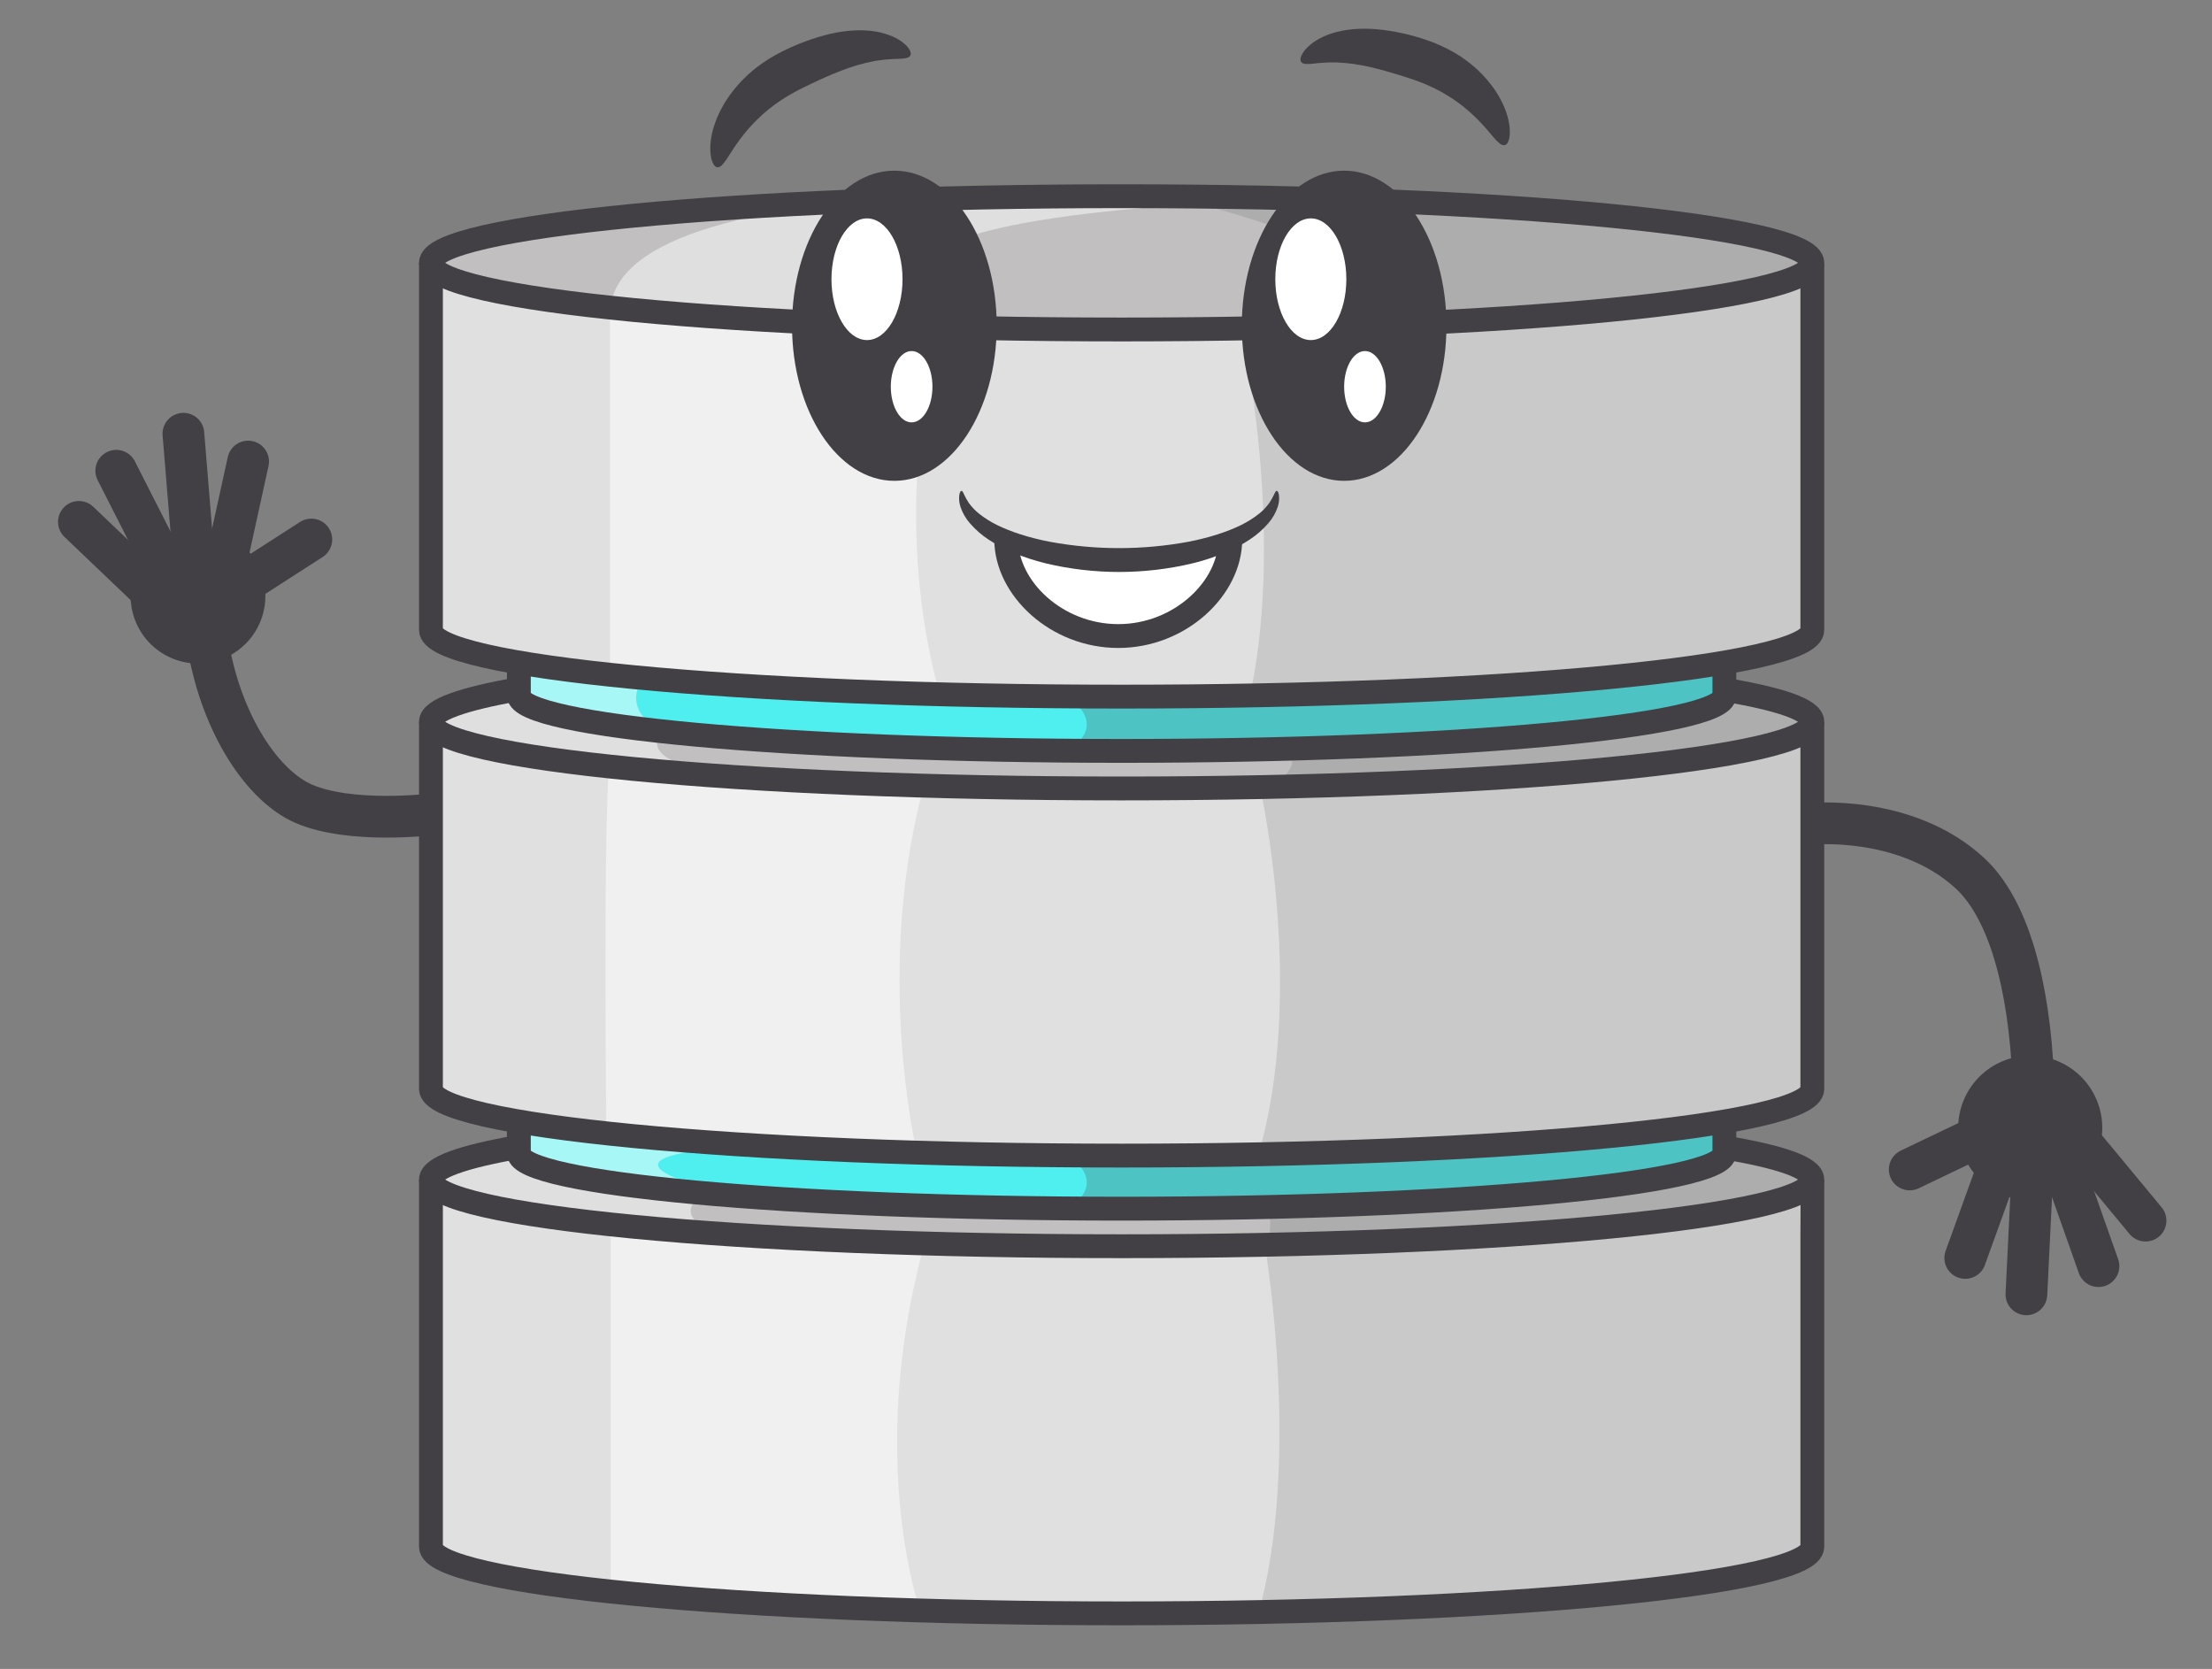 <?xml version="1.0" encoding="UTF-8"?>
<svg xmlns="http://www.w3.org/2000/svg" xmlns:xlink="http://www.w3.org/1999/xlink" viewBox="0 0 399 301" version="1.1">
<rect x="0" y="0" width="399" height="301" fill="#808080" stroke="none"/>
<defs>
<filter id="alpha" filterUnits="objectBoundingBox" x="0%" y="0%" width="100%" height="100%">
  <feColorMatrix type="matrix" in="SourceGraphic" values="0 0 0 0 1 0 0 0 0 1 0 0 0 0 1 0 0 0 1 0"/>
</filter>
<mask id="mask0">
  <g filter="url(#alpha)">
<rect x="0" y="0" width="399" height="301" style="fill:rgb(0%,0%,0%);fill-opacity:0.149;stroke:none;"/>
  </g>
</mask>
<clipPath id="clip1">
  <rect x="0" y="0" width="399" height="301"/>
</clipPath>
<g id="surface5" clip-path="url(#clip1)">
<path style=" stroke:none;fill-rule:nonzero;fill:rgb(25.882%,25.098%,27.059%);fill-opacity:1;" d="M 224.176 60.641 C 224.176 60.641 231.652 95.023 225.68 124.539 C 225.68 124.539 311.996 125.227 325.734 114.039 C 326.594 91.016 324.66 48.633 324.66 48.633 C 324.66 48.633 343.332 35.938 204.68 34.215 C 235.59 40.461 261.773 51.004 224.176 60.641 Z M 224.176 60.641 "/>
</g>
<mask id="mask1">
  <g filter="url(#alpha)">
<rect x="0" y="0" width="399" height="301" style="fill:rgb(0%,0%,0%);fill-opacity:0.149;stroke:none;"/>
  </g>
</mask>
<clipPath id="clip2">
  <rect x="0" y="0" width="399" height="301"/>
</clipPath>
<g id="surface8" clip-path="url(#clip2)">
<path style=" stroke:none;fill-rule:nonzero;fill:rgb(25.882%,25.098%,27.059%);fill-opacity:1;" d="M 227.434 142.66 C 227.434 142.66 235.555 179.414 226.914 208.516 C 226.914 208.516 312.98 207.223 326.82 196.895 C 326.496 155.91 326.305 131.188 326.305 131.188 C 326.305 131.188 327.164 127.312 310.281 124.301 C 307.703 126.598 314 133.051 230.582 135.488 C 236.875 136.504 229.586 142.555 227.434 142.66 Z M 227.434 142.66 "/>
</g>
<mask id="mask2">
  <g filter="url(#alpha)">
<rect x="0" y="0" width="399" height="301" style="fill:rgb(0%,0%,0%);fill-opacity:0.149;stroke:none;"/>
  </g>
</mask>
<clipPath id="clip3">
  <rect x="0" y="0" width="399" height="301"/>
</clipPath>
<g id="surface11" clip-path="url(#clip3)">
<path style=" stroke:none;fill-rule:nonzero;fill:rgb(25.882%,25.098%,27.059%);fill-opacity:1;" d="M 228.254 225.25 C 228.254 225.25 234.73 263.578 226.965 291.086 C 226.965 291.086 315.875 291.77 326.496 278.859 C 325.855 249.492 324.566 217.223 324.566 217.223 C 324.566 217.223 331.969 209.797 311.367 207.539 C 305.895 213.672 261.465 216.254 228.629 217.223 C 229.918 221.746 228.254 225.25 228.254 225.25 Z M 228.254 225.25 "/>
</g>
<mask id="mask3">
  <g filter="url(#alpha)">
<rect x="0" y="0" width="399" height="301" style="fill:rgb(0%,0%,0%);fill-opacity:0.251;stroke:none;"/>
  </g>
</mask>
<clipPath id="clip4">
  <rect x="0" y="0" width="399" height="301"/>
</clipPath>
<g id="surface14" clip-path="url(#clip4)">
<path style=" stroke:none;fill-rule:nonzero;fill:rgb(25.882%,25.098%,27.059%);fill-opacity:1;" d="M 191.59 125.016 C 191.59 125.016 200.816 129.965 192.66 135.344 C 218.848 137.066 303.625 133.84 310.281 125.23 C 311.996 121.359 309.422 119.207 309.422 119.207 C 309.422 119.207 250.613 126.523 191.59 125.016 Z M 191.59 125.016 "/>
</g>
<mask id="mask4">
  <g filter="url(#alpha)">
<rect x="0" y="0" width="399" height="301" style="fill:rgb(0%,0%,0%);fill-opacity:0.251;stroke:none;"/>
  </g>
</mask>
<clipPath id="clip5">
  <rect x="0" y="0" width="399" height="301"/>
</clipPath>
<g id="surface17" clip-path="url(#clip5)">
<path style=" stroke:none;fill-rule:nonzero;fill:rgb(25.882%,25.098%,27.059%);fill-opacity:1;" d="M 191.59 207.637 C 191.59 207.637 200.816 212.586 192.66 217.965 C 218.848 219.684 303.625 216.457 310.281 207.852 C 311.996 203.98 309.422 201.828 309.422 201.828 C 309.422 201.828 250.613 209.141 191.59 207.637 Z M 191.59 207.637 "/>
</g>
<mask id="mask5">
  <g filter="url(#alpha)">
<rect x="0" y="0" width="399" height="301" style="fill:rgb(0%,0%,0%);fill-opacity:0.502;stroke:none;"/>
  </g>
</mask>
<clipPath id="clip6">
  <rect x="0" y="0" width="399" height="301"/>
</clipPath>
<g id="surface20" clip-path="url(#clip6)">
<path style=" stroke:none;fill-rule:nonzero;fill:rgb(100%,100%,100%);fill-opacity:1;" d="M 163.023 224.227 C 156.934 223.828 150.449 223.582 144.445 223.129 C 133.285 222.266 123.754 223.867 112.809 221.066 C 112.133 220.891 111.469 220.668 110.82 220.402 C 110.805 220.59 110.16 219.613 110.16 219.809 C 110.16 228.52 110.16 285.965 110.16 285.965 C 110.16 285.965 128.273 289.18 166.18 291.129 C 166.18 291.129 156.176 264.008 166.48 225.277 C 165.309 224.988 164.156 224.637 163.023 224.227 Z M 163.023 224.227 "/>
</g>
<mask id="mask6">
  <g filter="url(#alpha)">
<rect x="0" y="0" width="399" height="301" style="fill:rgb(0%,0%,0%);fill-opacity:0.502;stroke:none;"/>
  </g>
</mask>
<clipPath id="clip7">
  <rect x="0" y="0" width="399" height="301"/>
</clipPath>
<g id="surface23" clip-path="url(#clip7)">
<path style=" stroke:none;fill-rule:nonzero;fill:rgb(100%,100%,100%);fill-opacity:1;" d="M 126.777 215.484 C 116.477 214.594 106.223 212.164 96.086 209.141 C 94.406 208.723 92.883 207.891 91.363 207.051 C 87.285 207.48 78.512 209.121 78.004 215.363 C 78.652 215.629 79.316 215.848 79.992 216.027 C 90.938 218.824 101.453 220.762 112.613 221.621 C 118.625 222.078 124.699 222.727 130.789 223.129 C 126.828 221.707 121.543 218.934 126.777 215.484 Z M 126.777 215.484 "/>
</g>
<mask id="mask7">
  <g filter="url(#alpha)">
<rect x="0" y="0" width="399" height="301" style="fill:rgb(0%,0%,0%);fill-opacity:0.502;stroke:none;"/>
  </g>
</mask>
<clipPath id="clip8">
  <rect x="0" y="0" width="399" height="301"/>
</clipPath>
<g id="surface26" clip-path="url(#clip8)">
<path style=" stroke:none;fill-rule:nonzero;fill:rgb(100%,100%,100%);fill-opacity:1;" d="M 93.73 202.859 L 93.418 206.898 C 93.418 206.898 92.605 206.918 91.355 207.051 C 92.875 207.891 94.398 208.723 96.074 209.141 C 106.223 212.156 116.484 214.594 126.77 215.484 C 127.32 215.129 127.895 214.805 128.484 214.52 C 128.484 214.52 106.895 209.492 127.84 207.262 C 116.426 205.352 105.16 202.34 93.73 202.859 Z M 93.73 202.859 "/>
</g>
<mask id="mask8">
  <g filter="url(#alpha)">
<rect x="0" y="0" width="399" height="301" style="fill:rgb(0%,0%,0%);fill-opacity:0.502;stroke:none;"/>
  </g>
</mask>
<clipPath id="clip9">
  <rect x="0" y="0" width="399" height="301"/>
</clipPath>
<g id="surface29" clip-path="url(#clip9)">
<path style=" stroke:none;fill-rule:nonzero;fill:rgb(100%,100%,100%);fill-opacity:1;" d="M 90.234 124.336 C 86.031 124.77 79.129 126.211 78.047 131.043 C 78.004 131.23 77.969 131.453 77.93 131.711 C 87.723 136.082 99.137 136.418 110.027 137.926 C 111.316 138.141 112.391 138.355 113.676 138.355 C 117.613 138.645 121.547 138.719 125.48 138.809 C 121.012 137.52 117.047 135.492 119.078 132.613 C 111.199 132.008 103.449 130.246 96.078 127.383 C 94.062 126.504 92.109 125.484 90.234 124.336 Z M 90.234 124.336 "/>
</g>
<mask id="mask9">
  <g filter="url(#alpha)">
<rect x="0" y="0" width="399" height="301" style="fill:rgb(0%,0%,0%);fill-opacity:0.502;stroke:none;"/>
  </g>
</mask>
<clipPath id="clip10">
  <rect x="0" y="0" width="399" height="301"/>
</clipPath>
<g id="surface32" clip-path="url(#clip10)">
<path style=" stroke:none;fill-rule:nonzero;fill:rgb(100%,100%,100%);fill-opacity:1;" d="M 92.746 119.992 L 93.504 124.156 C 93.504 124.156 92.148 124.145 90.234 124.336 C 92.109 125.484 94.062 126.504 96.078 127.383 C 103.449 130.246 111.199 132.008 119.078 132.613 C 119.262 132.359 119.465 132.121 119.688 131.902 C 119.688 131.902 111.98 128.891 115.809 122.465 C 111.688 121.625 107.637 120.801 103.59 120.5 C 99.977 120.18 96.359 120.07 92.746 119.992 Z M 92.746 119.992 "/>
</g>
<mask id="mask10">
  <g filter="url(#alpha)">
<rect x="0" y="0" width="399" height="301" style="fill:rgb(0%,0%,0%);fill-opacity:0.502;stroke:none;"/>
  </g>
</mask>
<clipPath id="clip11">
  <rect x="0" y="0" width="399" height="301"/>
</clipPath>
<g id="surface35" clip-path="url(#clip11)">
<path style=" stroke:none;fill-rule:nonzero;fill:rgb(100%,100%,100%);fill-opacity:1;" d="M 226.789 36.16 C 226.789 36.16 110.242 27.121 110.027 56.598 L 110.027 120.285 C 110.027 120.285 112.82 122.434 124.84 123.297 L 124.941 123.863 C 126.527 123.898 128.117 123.938 129.703 124 C 130.262 123.633 130.914 123.426 131.582 123.406 C 136.156 123.281 140.73 123.66 145.266 124.246 C 149.469 124.785 153.949 125.582 157.812 125.871 L 159.051 125.957 C 162.531 125.508 166.023 125.277 169.523 125.129 C 167.164 117.363 160.883 89.133 170.133 59.18 L 180.863 60.473 C 180.863 60.473 125.91 40.891 226.789 36.16 Z M 226.789 36.16 "/>
</g>
<mask id="mask11">
  <g filter="url(#alpha)">
<rect x="0" y="0" width="399" height="301" style="fill:rgb(0%,0%,0%);fill-opacity:0.502;stroke:none;"/>
  </g>
</mask>
<clipPath id="clip12">
  <rect x="0" y="0" width="399" height="301"/>
</clipPath>
<g id="surface38" clip-path="url(#clip12)">
<path style=" stroke:none;fill-rule:nonzero;fill:rgb(100%,100%,100%);fill-opacity:1;" d="M 166.691 141.586 C 166.691 141.586 161.914 142.469 157.461 141.176 C 153.527 141.086 149.59 141.012 145.656 140.723 C 144.371 140.723 143.297 140.508 142.008 140.293 C 135.02 139.324 128.027 140.344 121.176 138.969 C 119.609 138.93 118.043 138.934 116.477 138.914 C 114.25 138.918 112.031 138.781 109.824 138.504 C 108.785 153.578 109.379 204.195 109.379 204.195 C 109.379 204.195 118.84 206.578 125.922 206.578 L 125.91 206.73 C 131.023 206.5 136.105 206.977 141.184 207.742 C 149.273 208.008 157.367 208.227 165.465 208.332 C 163.715 200.574 158.602 171.316 166.691 141.586 Z M 166.691 141.586 "/>
</g>
</defs>
<g id="surface1">
<path style=" stroke:none;fill-rule:nonzero;fill:rgb(87.843%,87.843%,87.843%);fill-opacity:1;" d="M 76.68 113.312 C 76.68 113.312 84.406 124.609 191.293 125.254 C 296.891 128.48 326.184 115.25 326.184 115.25 L 327.469 46.832 C 327.469 46.832 322.961 57.156 209.637 59.094 C 96.312 61.031 76.996 48.121 76.996 48.121 Z M 76.68 113.312 "/>
<path style=" stroke:none;fill-rule:nonzero;fill:rgb(87.843%,87.843%,87.843%);fill-opacity:1;" d="M 76.68 195.934 C 76.68 195.934 84.406 207.227 191.293 207.871 C 296.891 211.102 326.184 197.867 326.184 197.867 L 327.469 129.449 C 327.469 129.449 322.961 139.777 209.637 141.715 C 96.312 143.648 76.996 130.742 76.996 130.742 Z M 76.68 195.934 "/>
<path style=" stroke:none;fill-rule:nonzero;fill:rgb(87.843%,87.843%,87.843%);fill-opacity:1;" d="M 76.68 279.41 C 76.68 279.41 84.406 290.707 191.293 291.352 C 296.891 294.578 326.184 281.348 326.184 281.348 L 327.469 212.93 C 327.469 212.93 322.961 223.258 209.637 225.191 C 96.312 227.129 76.996 214.219 76.996 214.219 Z M 76.68 279.41 "/>
<path style=" stroke:none;fill-rule:nonzero;fill:rgb(75.686%,74.902%,74.902%);fill-opacity:1;" d="M 92.93 206.777 C 92.93 206.777 79.336 208.355 77.762 213.805 C 77.762 213.805 89.234 224.328 199.656 224.973 C 310.082 225.617 327.465 212.926 327.465 212.926 C 327.465 212.926 318.008 206.766 310.137 207.055 C 310.422 210.066 306.988 212.793 286.672 214.801 C 266.352 216.809 95.98 223.426 92.93 206.777 Z M 92.93 206.777 "/>
<path style=" stroke:none;fill-rule:nonzero;fill:rgb(75.686%,74.902%,74.902%);fill-opacity:1;" d="M 92.93 123.727 C 92.93 123.727 79.336 125.305 77.762 130.754 C 77.762 130.754 89.234 141.277 199.656 141.926 C 310.082 142.57 327.465 129.875 327.465 129.875 C 327.465 129.875 318.008 123.719 310.137 124.008 C 310.422 127.02 306.988 129.742 286.672 131.75 C 266.352 133.762 95.98 140.379 92.93 123.727 Z M 92.93 123.727 "/>
<path style=" stroke:none;fill-rule:nonzero;fill:rgb(75.686%,74.902%,74.902%);fill-opacity:1;" d="M 325.855 47.035 C 325.855 40.332 270.094 34.895 201.309 34.895 C 132.523 34.895 76.762 40.332 76.762 47.035 C 76.762 53.742 132.523 59.18 201.309 59.18 C 270.094 59.18 325.855 53.742 325.855 47.035 Z M 325.855 47.035 "/>
<path style=" stroke:none;fill-rule:nonzero;fill:rgb(31.373%,93.725%,93.725%);fill-opacity:1;" d="M 93.289 119.637 C 93.289 119.637 186.137 131.387 310.723 119.766 C 312.012 124.93 309.758 126.223 309.758 126.223 C 309.758 126.223 277.242 136.227 195.473 135.258 C 113.699 134.289 92.773 126.223 92.773 126.223 Z M 93.289 119.637 "/>
<path style=" stroke:none;fill-rule:nonzero;fill:rgb(31.373%,93.725%,93.725%);fill-opacity:1;" d="M 93.074 202.473 C 93.074 202.473 178.926 214.953 310.281 202.902 L 309.852 208.926 C 309.852 208.926 293.109 220.977 187.512 217.965 C 112.391 217.102 94.504 210.074 94.504 210.074 Z M 93.074 202.473 "/>
<path style=" stroke:none;fill-rule:nonzero;fill:rgb(100%,100%,100%);fill-opacity:1;" d="M 215.754 99.891 C 215.395 100.152 215.02 100.391 214.629 100.602 C 214.891 100.445 213.918 100.855 213.789 100.895 C 212.918 101.137 212.027 101.32 211.133 101.438 C 209.238 101.773 207.328 101.977 205.406 102.047 C 203.402 102.113 200.926 102.117 199.27 101.898 C 196.828 101.57 194.406 101.109 191.938 101.004 C 191.422 100.977 190.902 101.082 190.438 101.309 L 190.402 101.309 C 190.328 101.285 190.113 101.207 189.988 101.16 C 189.863 101.117 189.734 101.035 189.609 100.969 C 189.523 100.922 189.438 100.871 189.355 100.82 C 189.324 100.789 189.074 100.605 188.984 100.52 L 188.941 100.48 C 188.812 100.285 188.703 100.082 188.609 99.867 C 187.809 98.172 185.363 97.816 183.887 98.719 C 182.172 99.766 181.938 101.754 182.738 103.449 C 183.711 105.504 185.422 106.785 187.426 107.578 C 187.312 108.906 187.895 110.332 189.145 110.902 C 195.246 113.684 203.215 115.289 209.535 112.406 C 210.734 111.859 211.809 111.066 212.984 110.469 L 213.004 110.469 C 213.262 110.359 213.52 110.254 213.777 110.152 C 214.512 109.852 215.238 109.531 215.965 109.211 C 218.637 108.023 220.949 105.93 220.969 102.801 C 220.988 100.301 217.879 98.348 215.754 99.891 Z M 215.754 99.891 "/>
<use xlink:href="#surface5" mask="url(#mask0)"/>
<use xlink:href="#surface8" mask="url(#mask1)"/>
<use xlink:href="#surface11" mask="url(#mask2)"/>
<use xlink:href="#surface14" mask="url(#mask3)"/>
<use xlink:href="#surface17" mask="url(#mask4)"/>
<use xlink:href="#surface20" mask="url(#mask5)"/>
<use xlink:href="#surface23" mask="url(#mask6)"/>
<use xlink:href="#surface26" mask="url(#mask7)"/>
<use xlink:href="#surface29" mask="url(#mask8)"/>
<use xlink:href="#surface32" mask="url(#mask9)"/>
<use xlink:href="#surface35" mask="url(#mask10)"/>
<use xlink:href="#surface38" mask="url(#mask11)"/>
<path style="fill:none;stroke-width:20;stroke-linecap:butt;stroke-linejoin:miter;stroke:rgb(25.882%,25.098%,27.059%);stroke-opacity:1;stroke-miterlimit:10;" d="M 1520.484 220.482 C 1520.484 189.599 1261.046 164.581 941.002 164.581 C 620.977 164.581 361.539 189.599 361.539 220.482 C 361.539 251.347 620.977 276.383 941.002 276.383 C 1261.046 276.383 1520.484 251.347 1520.484 220.482 Z M 1520.484 220.482 " transform="matrix(0.215,0,0,0.215,0,0)"/>
<path style="fill:none;stroke-width:20;stroke-linecap:butt;stroke-linejoin:miter;stroke:rgb(25.882%,25.098%,27.059%);stroke-opacity:1;stroke-miterlimit:10;" d="M 361.557 220.446 L 361.557 528.456 C 361.557 559.339 620.995 584.357 941.039 584.357 C 1261.064 584.357 1520.502 559.357 1520.502 528.456 L 1520.502 220.555 " transform="matrix(0.215,0,0,0.215,0,0)"/>
<path style="fill:none;stroke-width:20;stroke-linecap:butt;stroke-linejoin:miter;stroke:rgb(25.882%,25.098%,27.059%);stroke-opacity:1;stroke-miterlimit:10;" d="M 435.303 555.054 L 435.303 583.358 C 435.303 609.049 661.726 629.891 941.002 629.891 C 1220.296 629.891 1446.702 609.049 1446.702 583.358 L 1446.702 555.054 " transform="matrix(0.215,0,0,0.215,0,0)"/>
<path style="fill:none;stroke-width:20;stroke-linecap:butt;stroke-linejoin:miter;stroke:rgb(25.882%,25.098%,27.059%);stroke-opacity:1;stroke-miterlimit:10;" d="M 1445.774 578.348 C 1493.384 586.282 1520.484 595.468 1520.484 605.472 C 1520.484 636.355 1261.046 661.391 941.002 661.391 C 620.977 661.391 361.557 636.355 361.557 605.454 C 361.557 595.559 388.402 586.173 435.376 578.039 " transform="matrix(0.215,0,0,0.215,0,0)"/>
<path style="fill:none;stroke-width:20;stroke-linecap:butt;stroke-linejoin:miter;stroke:rgb(25.882%,25.098%,27.059%);stroke-opacity:1;stroke-miterlimit:10;" d="M 361.557 605.454 L 361.557 913.446 C 361.557 944.329 620.995 969.365 941.039 969.365 C 1261.064 969.365 1520.502 944.365 1520.502 913.446 L 1520.502 605.563 " transform="matrix(0.215,0,0,0.215,0,0)"/>
<path style="fill:none;stroke-width:20;stroke-linecap:butt;stroke-linejoin:miter;stroke:rgb(25.882%,25.098%,27.059%);stroke-opacity:1;stroke-miterlimit:10;" d="M 435.303 936.068 L 435.303 967.35 C 435.303 993.058 661.726 1013.883 941.002 1013.883 C 1220.296 1013.883 1446.702 993.058 1446.702 967.35 L 1446.702 939.063 " transform="matrix(0.215,0,0,0.215,0,0)"/>
<path style="fill:none;stroke-width:20;stroke-linecap:butt;stroke-linejoin:miter;stroke:rgb(25.882%,25.098%,27.059%);stroke-opacity:1;stroke-miterlimit:10;" d="M 1445.774 962.357 C 1493.384 970.273 1520.484 979.478 1520.484 989.482 C 1520.484 1020.364 1261.046 1045.383 941.002 1045.383 C 620.977 1045.383 361.557 1020.364 361.557 989.445 C 361.557 979.569 388.402 970.182 435.376 962.049 " transform="matrix(0.215,0,0,0.215,0,0)"/>
<path style="fill:none;stroke-width:20;stroke-linecap:butt;stroke-linejoin:miter;stroke:rgb(25.882%,25.098%,27.059%);stroke-opacity:1;stroke-miterlimit:10;" d="M 361.557 989.445 L 361.557 1297.456 C 361.557 1328.338 620.995 1353.357 941.039 1353.357 C 1261.064 1353.357 1520.502 1328.356 1520.502 1297.456 L 1520.502 989.554 " transform="matrix(0.215,0,0,0.215,0,0)"/>
<path style=" stroke:none;fill-rule:nonzero;fill:rgb(25.882%,25.098%,27.059%);fill-opacity:1;" d="M 260.914 58.75 C 260.914 43.301 252.652 30.781 242.457 30.781 C 232.262 30.781 223.996 43.301 223.996 58.75 C 223.996 74.195 232.262 86.719 242.457 86.719 C 252.652 86.719 260.914 74.195 260.914 58.75 Z M 260.914 58.75 "/>
<path style=" stroke:none;fill-rule:nonzero;fill:rgb(25.882%,25.098%,27.059%);fill-opacity:1;" d="M 179.785 58.75 C 179.785 43.301 171.52 30.781 161.324 30.781 C 151.133 30.781 142.867 43.301 142.867 58.75 C 142.867 74.195 151.133 86.719 161.324 86.719 C 171.52 86.719 179.785 74.195 179.785 58.75 Z M 179.785 58.75 "/>
<path style=" stroke:none;fill-rule:nonzero;fill:rgb(100%,100%,100%);fill-opacity:1;" d="M 242.852 50.359 C 242.852 44.297 239.984 39.387 236.445 39.387 C 232.91 39.387 230.039 44.297 230.039 50.359 C 230.039 56.418 232.91 61.332 236.445 61.332 C 239.984 61.332 242.852 56.418 242.852 50.359 Z M 242.852 50.359 "/>
<path style=" stroke:none;fill-rule:nonzero;fill:rgb(100%,100%,100%);fill-opacity:1;" d="M 162.797 50.359 C 162.797 44.297 159.926 39.387 156.391 39.387 C 152.852 39.387 149.98 44.297 149.98 50.359 C 149.98 56.418 152.852 61.332 156.391 61.332 C 159.926 61.332 162.797 56.418 162.797 50.359 Z M 162.797 50.359 "/>
<path style=" stroke:none;fill-rule:nonzero;fill:rgb(100%,100%,100%);fill-opacity:1;" d="M 168.195 69.746 C 168.195 73.297 166.512 76.176 164.438 76.176 C 162.363 76.176 160.684 73.297 160.684 69.746 C 160.684 66.195 162.363 63.312 164.438 63.312 C 166.512 63.312 168.195 66.195 168.195 69.746 Z M 168.195 69.746 "/>
<path style=" stroke:none;fill-rule:nonzero;fill:rgb(100%,100%,100%);fill-opacity:1;" d="M 249.969 69.746 C 249.969 73.297 248.285 76.176 246.211 76.176 C 244.141 76.176 242.457 73.297 242.457 69.746 C 242.457 66.195 244.137 63.312 246.211 63.312 C 248.289 63.312 249.969 66.195 249.969 69.746 Z M 249.969 69.746 "/>
<path style="fill:none;stroke-width:35;stroke-linecap:butt;stroke-linejoin:miter;stroke:rgb(25.882%,25.098%,27.059%);stroke-opacity:1;stroke-miterlimit:10;" d="M 1517.881 691.185 C 1517.881 691.185 1598.543 682.615 1652.614 732.38 C 1685.046 762.228 1702.427 825.936 1705.812 904.876 " transform="matrix(0.215,0,0,0.215,0,0)"/>
<path style=" stroke:none;fill-rule:nonzero;fill:rgb(25.882%,25.098%,27.059%);fill-opacity:1;" d="M 379.207 203.418 C 379.211 210.613 373.391 216.445 366.215 216.445 C 359.035 216.449 353.219 210.613 353.219 203.418 C 353.215 196.227 359.035 190.391 366.211 190.391 C 373.391 190.391 379.207 196.223 379.207 203.418 Z M 379.207 203.418 "/>
<path style="fill:none;stroke-width:35;stroke-linecap:round;stroke-linejoin:miter;stroke:rgb(25.882%,25.098%,27.059%);stroke-opacity:1;stroke-miterlimit:10;" d="M 1731.146 940.734 L 1800.069 1023.923 " transform="matrix(0.215,0,0,0.215,0,0)"/>
<path style="fill:none;stroke-width:35;stroke-linecap:round;stroke-linejoin:miter;stroke:rgb(25.882%,25.098%,27.059%);stroke-opacity:1;stroke-miterlimit:10;" d="M 1721.064 950.211 L 1760.576 1062.086 " transform="matrix(0.215,0,0,0.215,0,0)"/>
<path style="fill:none;stroke-width:35;stroke-linecap:round;stroke-linejoin:miter;stroke:rgb(25.882%,25.098%,27.059%);stroke-opacity:1;stroke-miterlimit:10;" d="M 1705.976 965.48 L 1700.098 1085.743 " transform="matrix(0.215,0,0,0.215,0,0)"/>
<path style="fill:none;stroke-width:35;stroke-linecap:round;stroke-linejoin:miter;stroke:rgb(25.882%,25.098%,27.059%);stroke-opacity:1;stroke-miterlimit:10;" d="M 1684.955 955.149 L 1648.792 1055.223 " transform="matrix(0.215,0,0,0.215,0,0)"/>
<path style="fill:none;stroke-width:35;stroke-linecap:round;stroke-linejoin:miter;stroke:rgb(25.882%,25.098%,27.059%);stroke-opacity:1;stroke-miterlimit:10;" d="M 1665.973 950.483 L 1602.201 981.003 " transform="matrix(0.215,0,0,0.215,0,0)"/>
<path style="fill:none;stroke-width:35;stroke-linecap:butt;stroke-linejoin:miter;stroke:rgb(25.882%,25.098%,27.059%);stroke-opacity:1;stroke-miterlimit:10;" d="M 363.286 682.997 C 363.286 682.997 294.491 691.548 254.652 674.155 C 220.436 659.213 186.384 608.413 174.809 542.49 " transform="matrix(0.215,0,0,0.215,0,0)"/>
<path style=" stroke:none;fill-rule:nonzero;fill:rgb(25.882%,25.098%,27.059%);fill-opacity:1;" d="M 23.66 109.066 C 22.785 102.395 27.473 96.273 34.129 95.395 C 40.785 94.52 46.891 99.219 47.766 105.891 C 48.641 112.562 43.957 118.684 37.297 119.562 C 30.641 120.438 24.535 115.742 23.66 109.066 Z M 23.66 109.066 "/>
<path style="fill:none;stroke-width:35;stroke-linecap:round;stroke-linejoin:miter;stroke:rgb(25.882%,25.098%,27.059%);stroke-opacity:1;stroke-miterlimit:10;" d="M 142.104 510.191 L 66.193 437.768 " transform="matrix(0.215,0,0,0.215,0,0)"/>
<path style="fill:none;stroke-width:35;stroke-linecap:round;stroke-linejoin:miter;stroke:rgb(25.882%,25.098%,27.059%);stroke-opacity:1;stroke-miterlimit:10;" d="M 150.785 499.588 L 97.533 394.867 " transform="matrix(0.215,0,0,0.215,0,0)"/>
<path style="fill:none;stroke-width:35;stroke-linecap:round;stroke-linejoin:miter;stroke:rgb(25.882%,25.098%,27.059%);stroke-opacity:1;stroke-miterlimit:10;" d="M 163.616 482.667 L 153.861 363.821 " transform="matrix(0.215,0,0,0.215,0,0)"/>
<path style="fill:none;stroke-width:35;stroke-linecap:round;stroke-linejoin:miter;stroke:rgb(25.882%,25.098%,27.059%);stroke-opacity:1;stroke-miterlimit:10;" d="M 185.602 490.093 L 208.187 387.151 " transform="matrix(0.215,0,0,0.215,0,0)"/>
<path style="fill:none;stroke-width:35;stroke-linecap:round;stroke-linejoin:miter;stroke:rgb(25.882%,25.098%,27.059%);stroke-opacity:1;stroke-miterlimit:10;" d="M 203.128 489.911 L 261.203 452.547 " transform="matrix(0.215,0,0,0.215,0,0)"/>
<path style=" stroke:none;fill-rule:nonzero;fill:rgb(25.882%,25.098%,27.059%);fill-opacity:1;" d="M 271.422 26.172 C 271.68 26.121 271.887 25.914 272.047 25.551 C 272.246 25.059 272.348 24.535 272.336 24.008 C 272.387 22.691 272.051 20.781 271.051 18.676 L 270.641 17.879 L 270.426 17.465 L 270.184 17.062 L 269.66 16.238 C 269.477 15.961 269.273 15.699 269.07 15.422 C 268.645 14.852 268.191 14.305 267.711 13.785 C 267.469 13.508 267.195 13.262 266.934 12.992 C 266.668 12.727 266.395 12.457 266.102 12.211 L 265.207 11.457 C 264.898 11.211 264.578 10.98 264.254 10.738 L 263.762 10.383 L 263.246 10.051 C 262.898 9.836 262.551 9.605 262.191 9.406 C 260.695 8.551 259.125 7.84 257.496 7.277 C 254.531 6.242 251.453 5.566 248.328 5.27 C 245.371 5.023 242.559 5.27 240.273 6.004 C 239.238 6.324 238.246 6.777 237.328 7.355 C 236.629 7.789 235.996 8.324 235.449 8.941 C 234.57 9.992 234.41 10.824 234.73 11.215 C 235.055 11.602 235.84 11.594 236.922 11.477 C 238.32 11.301 239.73 11.227 241.145 11.262 C 243.223 11.352 245.293 11.645 247.316 12.133 C 249.68 12.68 252.312 13.473 255.09 14.41 C 256.32 14.84 257.523 15.336 258.695 15.898 C 258.977 16.039 259.25 16.191 259.523 16.328 L 259.938 16.543 L 260.328 16.773 C 260.586 16.93 260.855 17.07 261.105 17.227 L 261.844 17.699 C 262.094 17.848 262.316 18.023 262.551 18.184 C 262.785 18.348 263.02 18.496 263.234 18.668 C 263.66 19.008 264.105 19.312 264.484 19.668 C 264.68 19.836 264.891 19.992 265.074 20.16 L 265.617 20.66 L 265.887 20.906 L 266.133 21.152 L 266.625 21.637 C 267.895 22.918 268.82 24.098 269.566 24.945 C 269.871 25.301 270.211 25.629 270.578 25.926 C 270.816 26.121 271.121 26.211 271.422 26.172 Z M 271.422 26.172 "/>
<path style=" stroke:none;fill-rule:nonzero;fill:rgb(25.882%,25.098%,27.059%);fill-opacity:1;" d="M 129.406 30.172 C 129.719 30.164 130.012 30.027 130.215 29.793 C 130.543 29.449 130.836 29.074 131.094 28.676 C 131.723 27.73 132.496 26.418 133.598 24.965 L 134.027 24.414 L 134.242 24.133 L 134.484 23.852 L 134.961 23.273 C 135.129 23.082 135.312 22.898 135.484 22.699 C 135.824 22.305 136.23 21.93 136.613 21.531 C 136.805 21.332 137.027 21.148 137.234 20.949 C 137.438 20.75 137.648 20.551 137.879 20.367 L 138.555 19.789 C 138.789 19.602 139.035 19.422 139.277 19.23 L 139.641 18.945 L 140.023 18.676 C 140.281 18.496 140.535 18.305 140.801 18.129 C 141.902 17.402 143.047 16.734 144.223 16.133 C 146.875 14.801 149.41 13.637 151.703 12.762 C 153.668 11.984 155.703 11.395 157.781 11 C 159.191 10.766 160.617 10.637 162.043 10.613 C 163.141 10.574 163.918 10.496 164.191 10.043 C 164.465 9.59 164.168 8.809 163.137 7.891 C 162.5 7.355 161.789 6.914 161.027 6.586 C 160.023 6.148 158.969 5.844 157.887 5.676 C 155.504 5.277 152.664 5.438 149.746 6.105 C 146.668 6.848 143.684 7.953 140.863 9.398 C 139.316 10.184 137.844 11.113 136.469 12.168 C 136.133 12.422 135.824 12.699 135.5 12.965 L 135.035 13.363 L 134.59 13.793 C 134.297 14.078 134.008 14.352 133.73 14.637 L 132.941 15.512 C 132.676 15.797 132.445 16.105 132.211 16.402 C 131.977 16.703 131.746 16.992 131.535 17.297 C 131.129 17.91 130.719 18.496 130.395 19.109 C 130.227 19.414 130.055 19.707 129.906 20.004 L 129.492 20.898 C 129.426 21.043 129.363 21.191 129.301 21.332 C 129.238 21.469 129.188 21.625 129.137 21.77 L 128.832 22.621 C 128.098 24.867 128.008 26.816 128.223 28.129 C 128.285 28.66 128.449 29.172 128.711 29.637 C 128.914 29.973 129.148 30.152 129.406 30.172 Z M 129.406 30.172 "/>
<path style=" stroke:none;fill-rule:nonzero;fill:rgb(25.882%,25.098%,27.059%);fill-opacity:1;" d="M 173.426 88.523 C 173.277 88.523 173.141 88.758 173.039 89.254 C 172.949 89.984 173.023 90.727 173.254 91.422 C 173.625 92.516 174.207 93.527 174.969 94.391 C 175.941 95.508 177.062 96.488 178.297 97.301 C 180.988 99.098 184.52 100.578 188.547 101.582 C 197.301 103.68 206.43 103.68 215.184 101.582 C 219.211 100.578 222.742 99.098 225.434 97.301 C 226.668 96.488 227.789 95.508 228.762 94.391 C 229.523 93.527 230.105 92.516 230.477 91.422 C 230.707 90.727 230.781 89.984 230.691 89.254 C 230.59 88.758 230.453 88.523 230.305 88.523 C 230.16 88.523 230 88.758 229.832 89.152 C 229.582 89.691 229.289 90.211 228.957 90.707 C 228.422 91.453 227.785 92.121 227.062 92.688 C 226.078 93.461 225.016 94.125 223.895 94.676 C 221.363 95.926 218.082 96.992 214.316 97.715 C 206.082 99.23 197.637 99.23 189.398 97.715 C 185.637 96.992 182.352 95.926 179.824 94.676 C 178.703 94.125 177.641 93.461 176.656 92.688 C 175.934 92.121 175.293 91.453 174.758 90.707 C 174.43 90.211 174.137 89.691 173.883 89.152 C 173.73 88.758 173.574 88.523 173.426 88.523 Z M 173.426 88.523 "/>
<path style="fill:none;stroke-width:20;stroke-linecap:butt;stroke-linejoin:miter;stroke:rgb(25.882%,25.098%,27.059%);stroke-opacity:1;stroke-miterlimit:10;" d="M 1032.183 452.456 C 1032.183 493.361 990.087 533.539 938.181 533.539 C 886.275 533.539 844.179 493.361 844.179 452.456 " transform="matrix(0.215,0,0,0.215,0,0)"/>
</g>
</svg>
